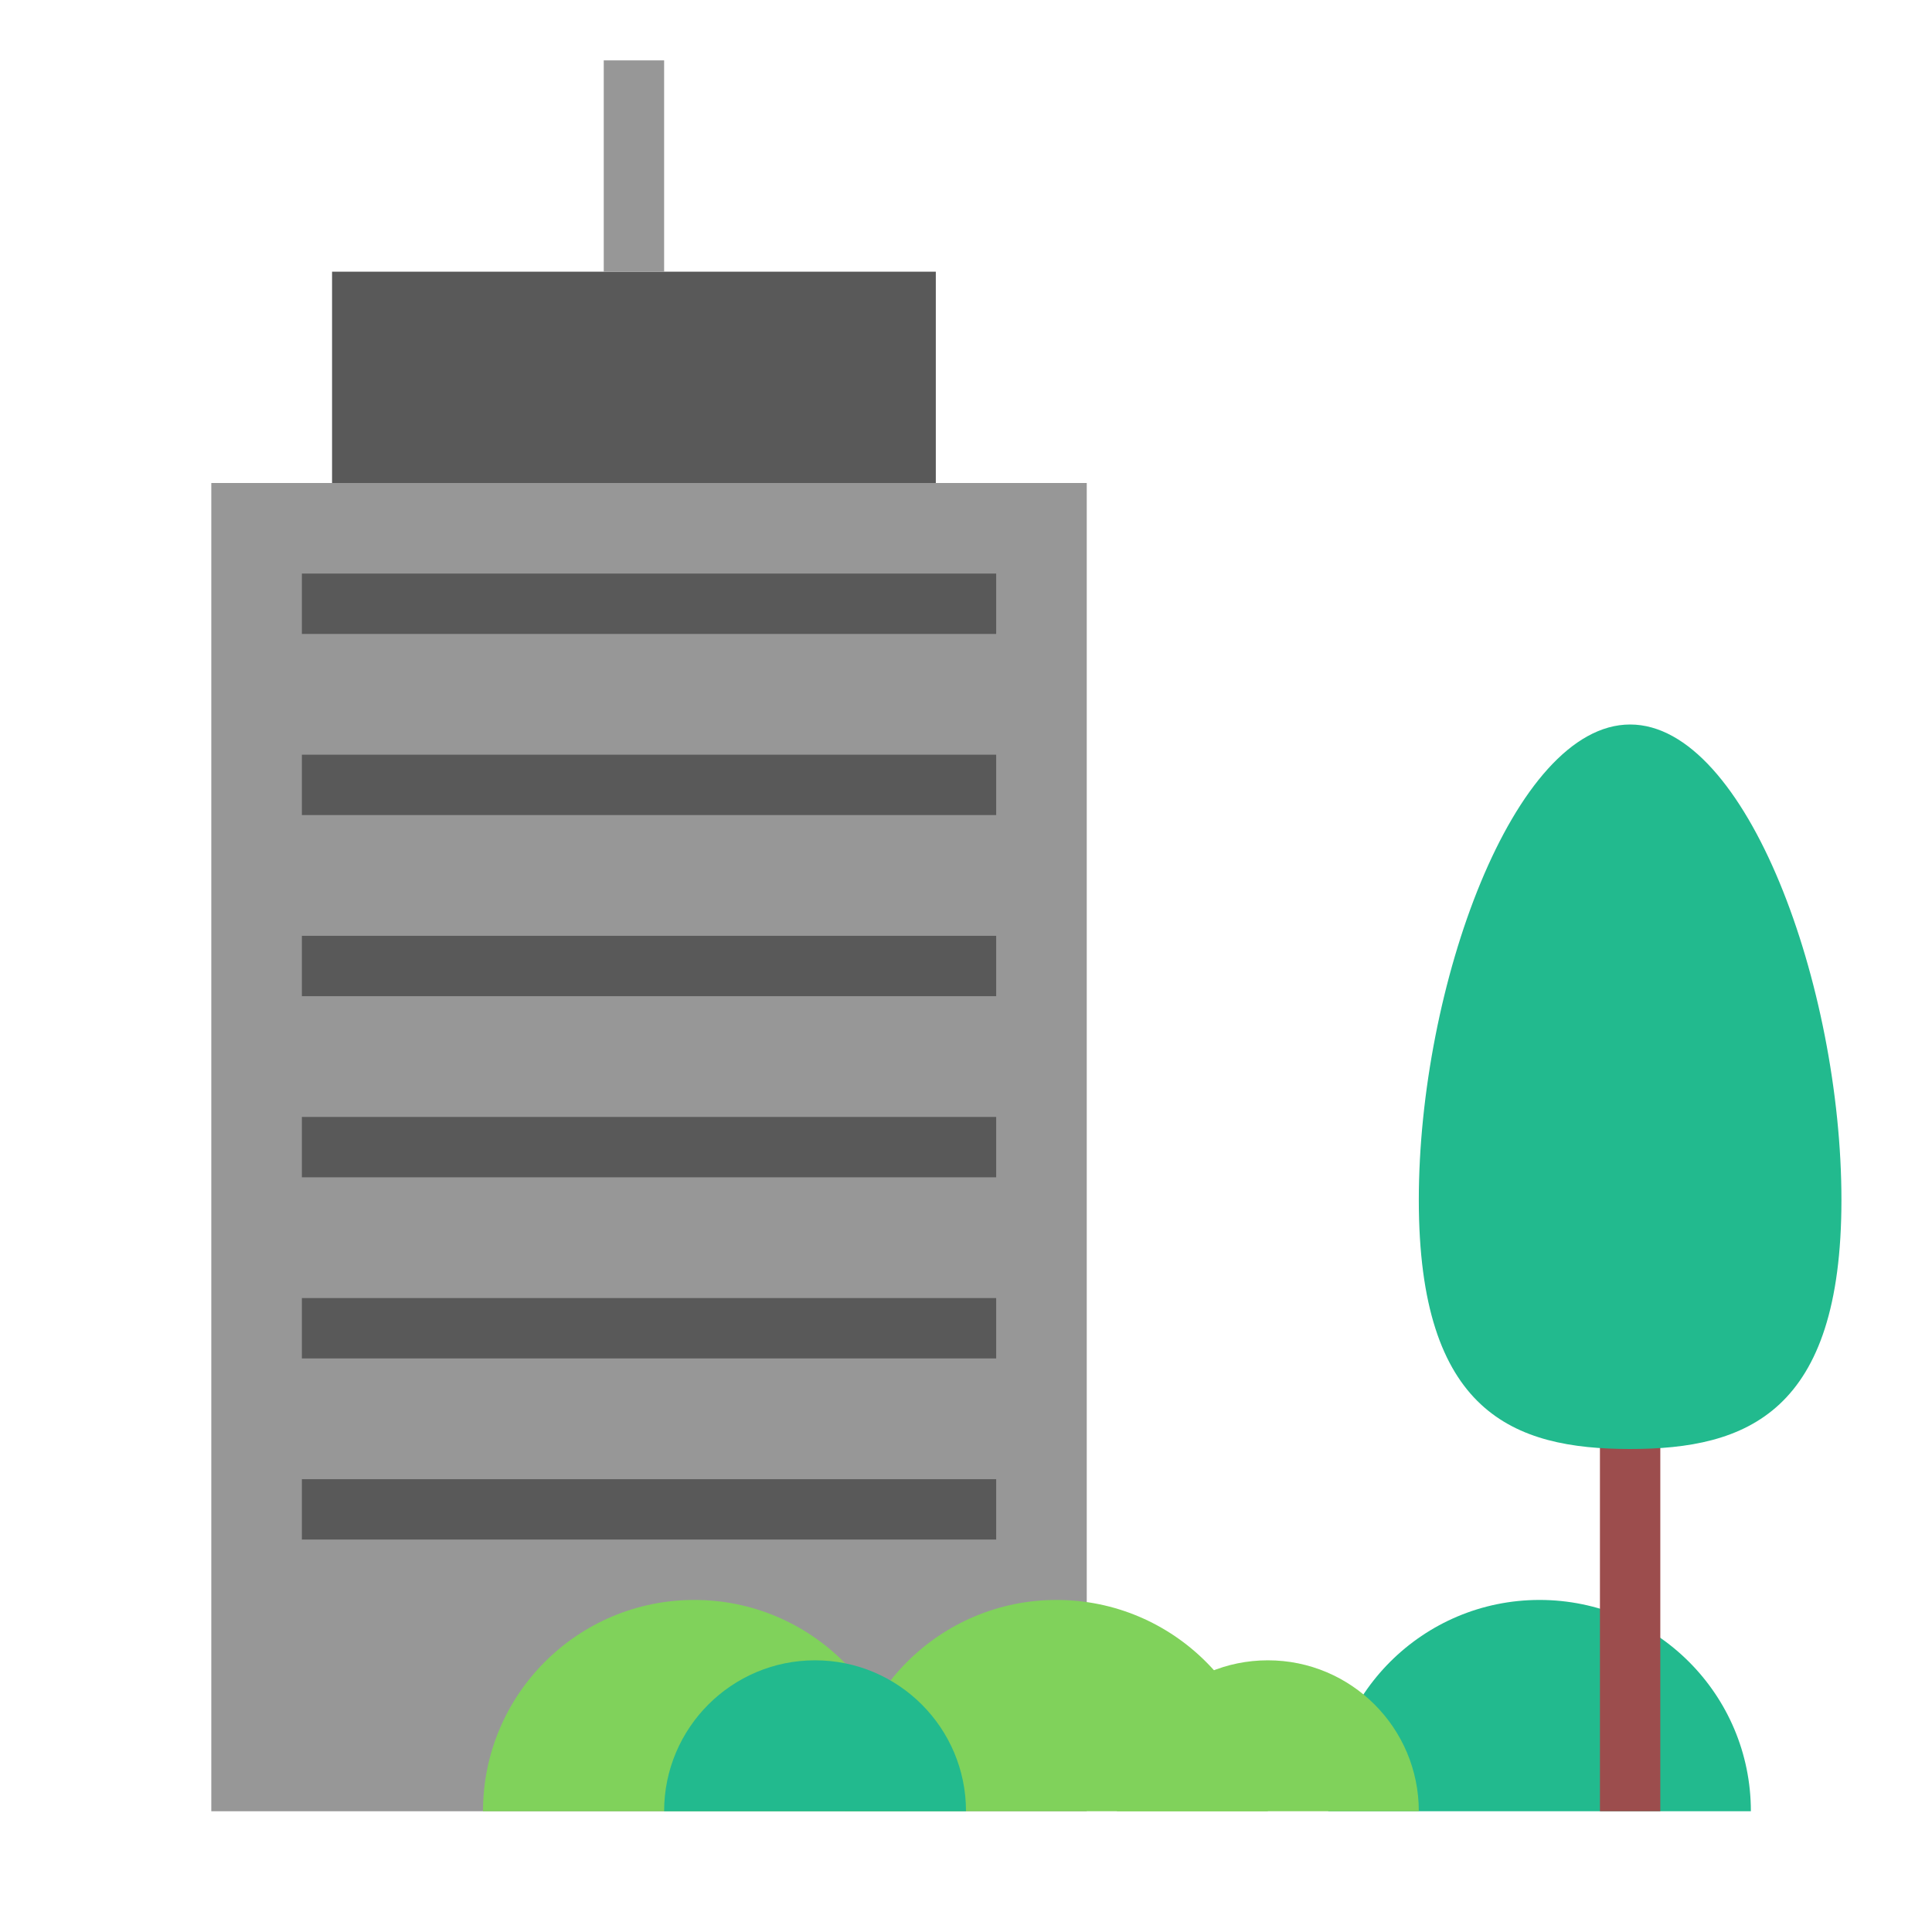 <svg xmlns="http://www.w3.org/2000/svg" width="64" height="64" viewBox="0 0 64 64">
  <g fill="none" fill-rule="evenodd">
    <rect width="29" height="44" x="7" y="16" fill="#979797"/>
    <path stroke="#595959" stroke-linecap="square" stroke-width="2" d="M11 20L32 20M11 26L32 26M11 32L32 32M11 38L32 38M11 44L32 44M11 50L32 50"/>
    <rect width="20" height="7" x="11" y="9" fill="#595959"/>
    <path stroke="#979797" stroke-linecap="square" stroke-width="2" d="M21,8 L21,3"/>
    <path fill="#80D25B" d="M30,60 C30,56.134 26.866,53 23,53 C19.134,53 16,56.134 16,60 L30,60 Z"/>
    <path fill="#80D25B" d="M42,60 C42,56.134 38.866,53 35,53 C31.134,53 28,56.134 28,60 L42,60 Z"/>
    <path fill="#22BA8E" d="M58,60 C58,56.134 54.866,53 51,53 C47.134,53 44,56.134 44,60 L58,60 Z"/>
    <path fill="#80D25B" d="M47,60 C47,57.239 44.761,55 42,55 C39.239,55 37,57.239 37,60 L47,60 Z"/>
    <path fill="#22BA8E" d="M32,60 C32,57.239 29.761,55 27,55 C24.239,55 22,57.239 22,60 L32,60 Z"/>
    <path stroke="#9C4D4D" stroke-linecap="square" stroke-width="2" d="M54,47 L54,59"/>
    <path fill="#22BA8E" d="M54,48 C57.866,48 61,46.792 61,39.75 C61,32.708 57.866,24 54,24 C50.134,24 47,32.708 47,39.75 C47,46.792 50.134,48 54,48 Z"/>
  </g>
</svg>
